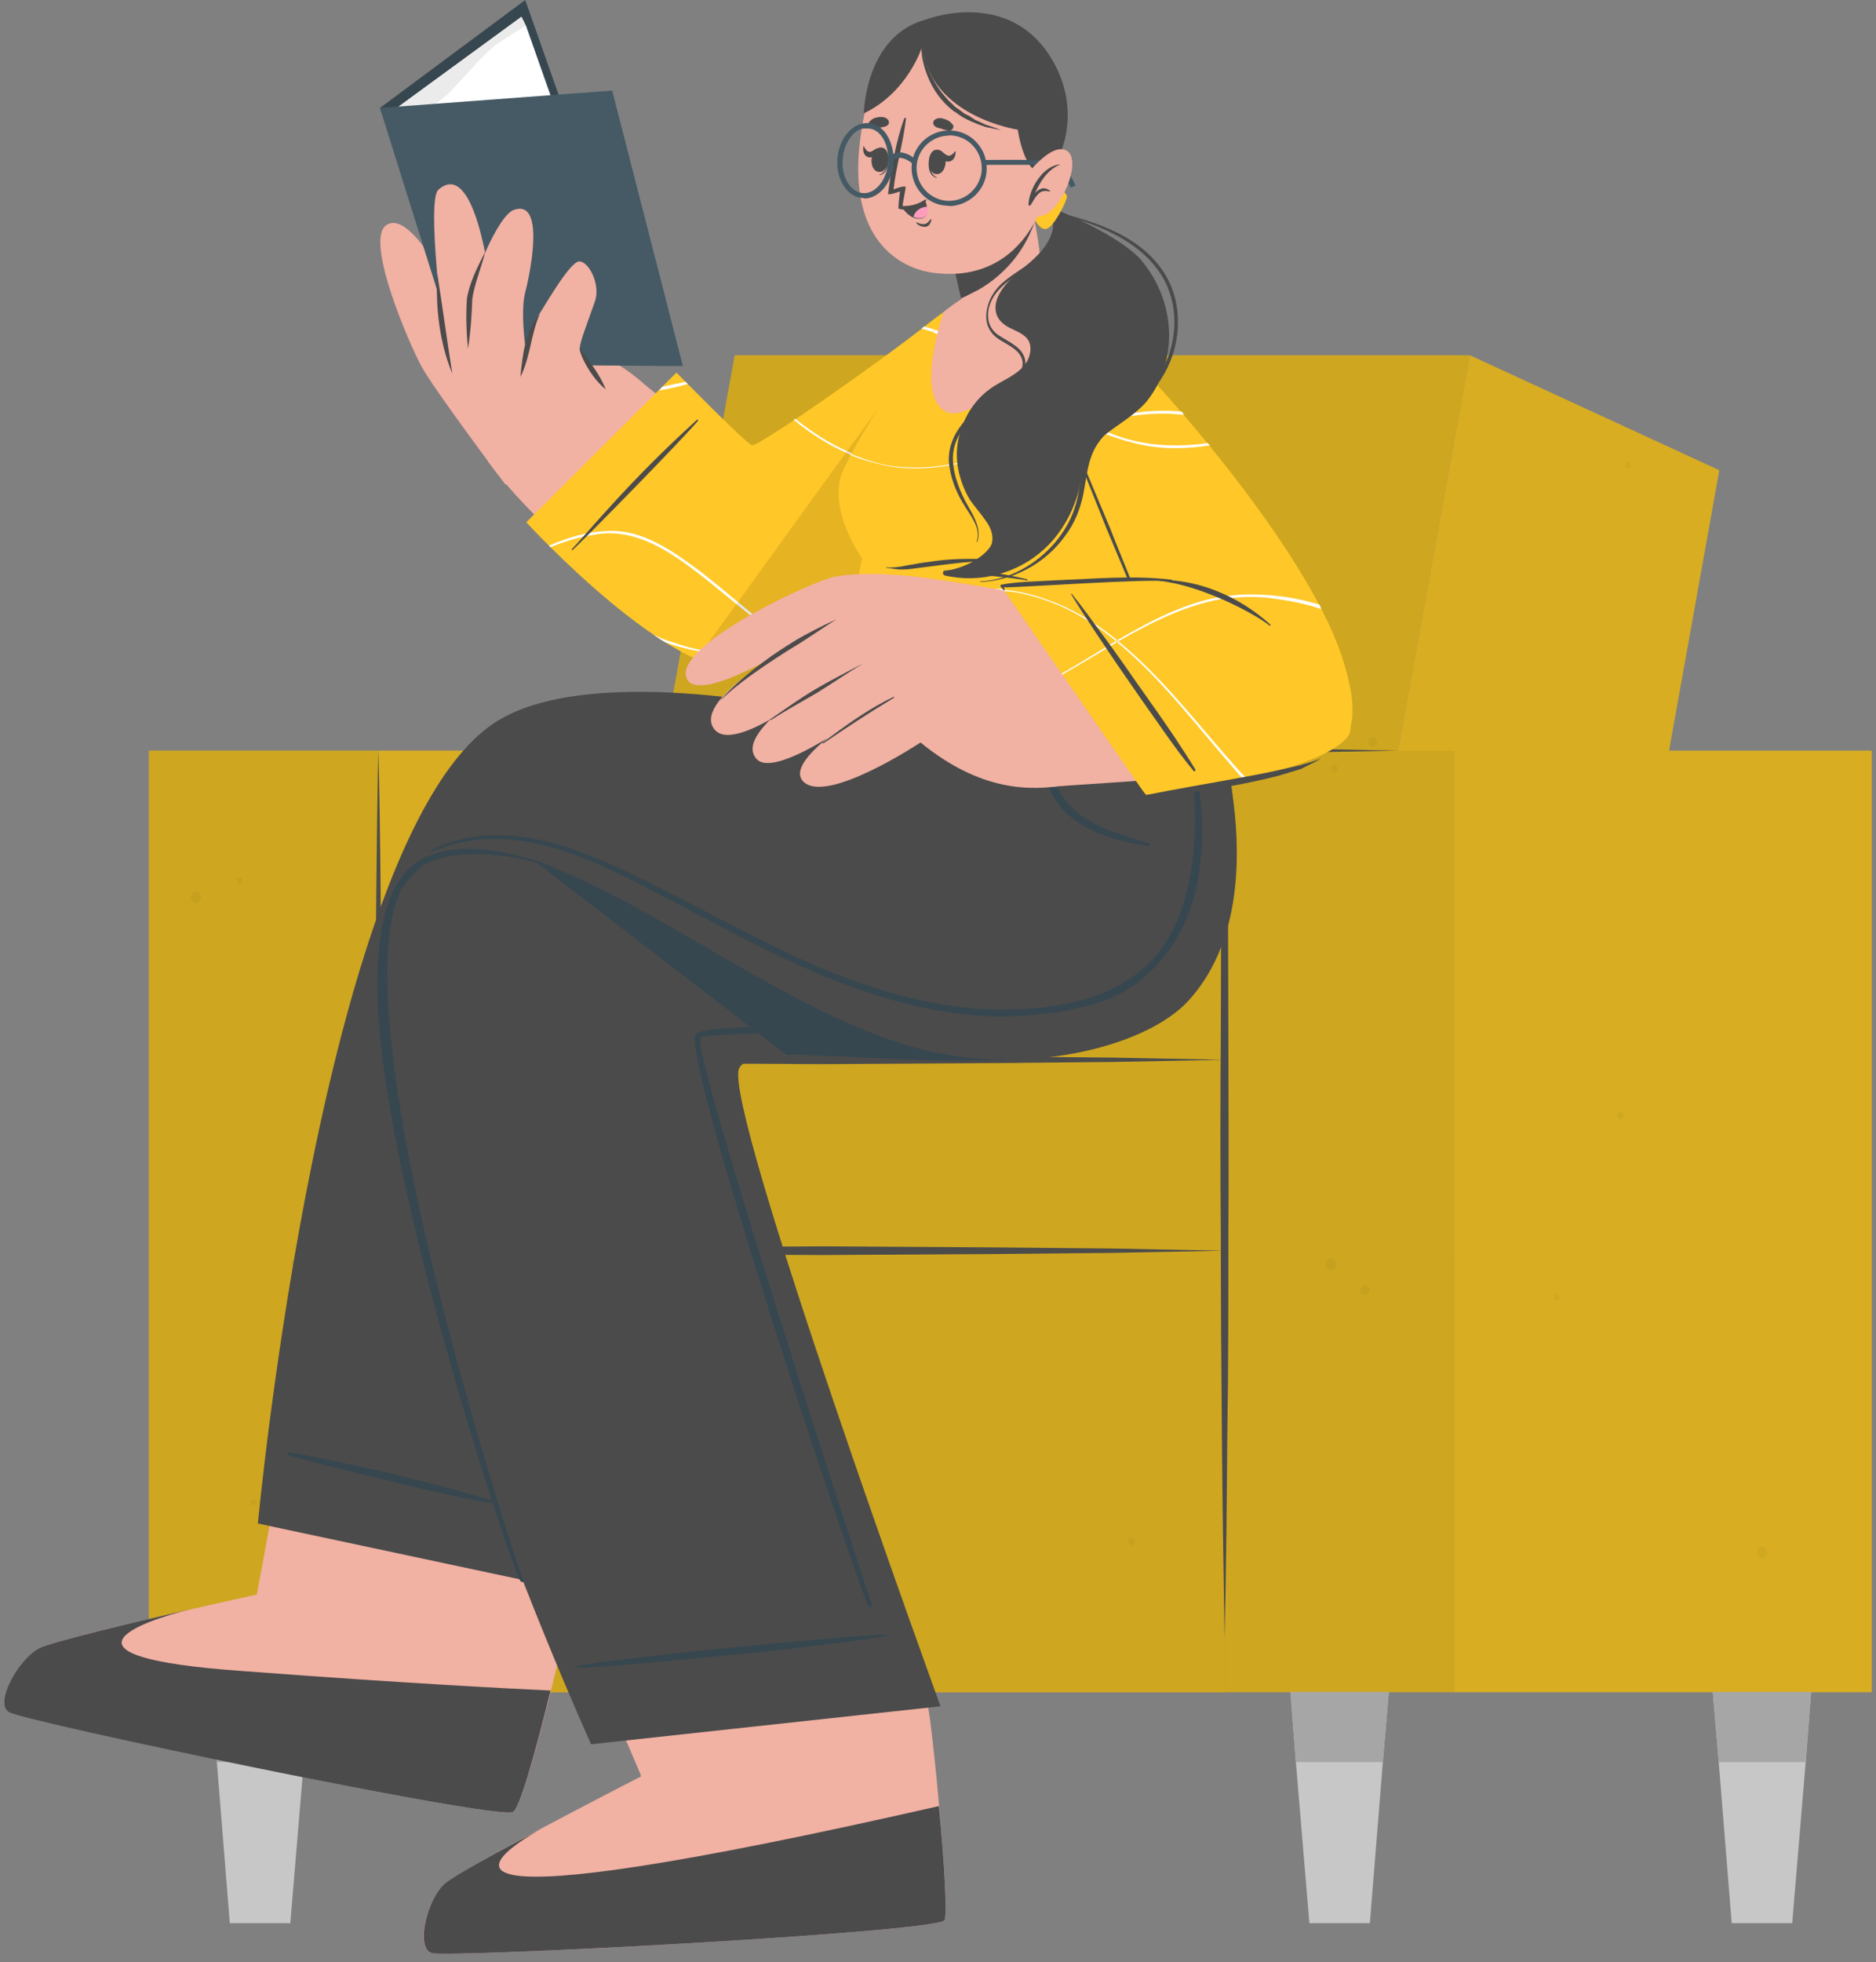 <svg width="221" height="231" viewBox="0 0 221 231" fill="none" xmlns="http://www.w3.org/2000/svg">
<rect x="0" y="0" width="221" height="231" fill="#808080" stroke="none"/>
<path d="M153.996 147.246H186.06L202.538 55.361L173.145 41.824L153.996 147.246Z" fill="#FFC727"/>
<g opacity="0.4">
<path opacity="0.4" d="M153.996 147.246H186.06L202.538 55.361L173.145 41.824L153.996 147.246Z" fill="#0D2509"/>
</g>
<path d="M67.344 147.246H153.995L173.145 41.824H86.558L67.344 147.246Z" fill="#FFC727"/>
<path opacity="0.2" d="M67.344 147.246H153.995L173.145 41.824H86.558L67.344 147.246Z" fill="#0D2509"/>
<path d="M44.621 199.242H144.315V147.266H44.621V199.242Z" fill="#FFC727"/>
<path opacity="0.2" d="M44.621 199.242H144.315V147.266H44.621V199.242Z" fill="#0D2509"/>
<path d="M44.621 147.48H144.315V124.813L44.621 124.813V147.48Z" fill="#FFC727"/>
<path opacity="0.2" d="M44.621 147.48H144.315V124.813L44.621 124.813V147.48Z" fill="#0D2509"/>
<path d="M44.568 199.223H58.056L78.033 88.373H44.568V199.223Z" fill="#FFC727"/>
<g opacity="0.4">
<path opacity="0.4" d="M44.568 199.223H58.056L78.033 88.373H44.568V199.223Z" fill="#0D2509"/>
</g>
<path d="M17.541 199.225H44.58L44.58 88.375H17.541L17.541 199.225Z" fill="#FFC727"/>
<path opacity="0.2" d="M17.541 199.225H44.58L44.58 88.375H17.541L17.541 199.225Z" fill="#0D2509"/>
<path d="M171.325 199.225H220.503V88.375H171.325V199.225Z" fill="#FFC727"/>
<g opacity="0.4">
<path opacity="0.4" d="M171.325 199.225H220.503V88.375H171.325V199.225Z" fill="#0D2509"/>
</g>
<path d="M144.293 199.225H171.332V88.375H144.293V199.225Z" fill="#FFC727"/>
<path opacity="0.2" d="M144.293 199.225H171.332V88.375H144.293V199.225Z" fill="#0D2509"/>
<path d="M164.684 88.374L154.505 88.182L144.326 88.055H144.008V88.374L143.88 100.251L143.817 121.705C143.753 129.623 143.753 137.541 143.817 145.395C143.817 153.313 143.88 161.231 143.944 169.085C144.008 177.002 144.135 184.92 144.262 192.774C144.453 184.856 144.517 176.939 144.58 169.085C144.707 161.167 144.707 153.249 144.707 145.395C144.771 137.477 144.707 129.559 144.707 121.705L144.644 100.251L144.517 88.374L144.198 88.693L154.378 88.566L164.684 88.374Z" fill="#4B4B4B"/>
<path d="M44.569 88.373C44.378 96.291 44.25 113.787 44.187 121.768L44.06 145.586L44.187 169.403L44.314 181.28L44.569 193.157L44.823 181.28L44.95 169.403L45.078 145.586L45.014 121.768C44.887 113.787 44.823 96.291 44.569 88.373Z" fill="#4B4B4B"/>
<path d="M44.568 147.247C53.284 147.439 62.064 147.566 70.78 147.63L96.992 147.758L117.987 147.63L131.092 147.503L144.198 147.247L131.092 146.992L117.987 146.864L96.992 146.736L70.78 146.864C62.064 146.928 53.348 147.056 44.568 147.247Z" fill="#4B4B4B"/>
<path d="M44.568 124.771C53.284 124.962 62.064 125.09 70.78 125.154L96.992 125.281L117.987 125.154L131.092 125.026L144.198 124.771L131.092 124.515L117.987 124.387L96.992 124.26L70.78 124.387C62.064 124.451 53.348 124.579 44.568 124.771Z" fill="#4B4B4B"/>
<path d="M201.774 199.223L202.474 207.46L204.001 226.424H211.127L212.717 207.46L213.353 199.223H201.774Z" fill="#C7C7C7"/>
<path d="M213.353 199.223H201.774L202.474 207.46H212.717L213.353 199.223Z" fill="#A6A6A6"/>
<path d="M152.023 199.223L152.66 207.46L154.25 226.424H161.376L162.903 207.46L163.602 199.223H152.023Z" fill="#C7C7C7"/>
<path d="M163.602 199.223H152.023L152.66 207.46H162.903L163.602 199.223Z" fill="#A6A6A6"/>
<path d="M74.661 199.223L75.361 207.46L76.887 226.424H84.013L85.54 207.46L86.24 199.223H74.661Z" fill="#C7C7C7"/>
<path d="M86.24 199.223H74.661L75.361 207.46H85.54L86.24 199.223Z" fill="#A6A6A6"/>
<path d="M24.846 199.223L25.546 207.46L27.072 226.424H34.198L35.788 207.46L36.425 199.223H24.846Z" fill="#C7C7C7"/>
<path d="M24.846 199.223L25.546 207.46H35.788L36.425 199.223H24.846Z" fill="#A6A6A6"/>
<g opacity="0.2">
<path opacity="0.2" d="M161.694 86.842C162.394 86.842 162.394 87.927 161.694 87.927C160.994 87.863 160.994 86.842 161.694 86.842Z" fill="#0D2509"/>
<path opacity="0.2" d="M160.803 151.334C161.503 151.334 161.503 152.419 160.803 152.419C160.103 152.356 160.103 151.334 160.803 151.334Z" fill="#0D2509"/>
<path opacity="0.2" d="M191.531 54.659C191.531 54.595 191.595 54.531 191.595 54.531C191.659 54.404 191.914 54.404 191.977 54.531C191.977 54.595 192.041 54.659 192.041 54.659C192.423 55.298 191.277 55.298 191.531 54.659Z" fill="#0D2509"/>
<path opacity="0.2" d="M183.134 152.61C183.134 152.546 183.197 152.482 183.197 152.482C183.261 152.355 183.516 152.355 183.58 152.482C183.58 152.546 183.643 152.61 183.643 152.61C183.962 153.249 182.815 153.249 183.134 152.61Z" fill="#0D2509"/>
<path opacity="0.2" d="M157.177 90.033C157.686 90.033 157.686 90.863 157.177 90.863C156.668 90.863 156.668 90.033 157.177 90.033Z" fill="#0D2509"/>
<path opacity="0.2" d="M87.639 167.68C88.339 167.68 88.339 168.765 87.639 168.765C87.003 168.701 87.003 167.68 87.639 167.68Z" fill="#0D2509"/>
<path opacity="0.2" d="M133.319 181.088C133.828 181.088 133.828 181.918 133.319 181.918C132.81 181.918 132.81 181.088 133.319 181.088Z" fill="#0D2509"/>
<path opacity="0.2" d="M190.895 130.9C191.404 130.9 191.404 131.73 190.895 131.73C190.386 131.73 190.386 130.9 190.895 130.9Z" fill="#0D2509"/>
<path opacity="0.2" d="M138.218 67.558C138.409 67.366 138.79 67.366 138.981 67.558C139.172 67.813 139.236 68.005 139.172 68.324C139.045 68.899 138.09 68.899 138.027 68.324C137.963 68.005 138.027 67.813 138.218 67.558Z" fill="#0D2509"/>
<path opacity="0.2" d="M156.413 148.331C156.604 148.14 156.985 148.14 157.176 148.331C157.367 148.587 157.431 148.778 157.367 149.097C157.24 149.672 156.285 149.672 156.222 149.097C156.158 148.778 156.158 148.587 156.413 148.331Z" fill="#0D2509"/>
<path opacity="0.2" d="M207.182 182.237C207.373 182.046 207.755 182.046 207.946 182.237C208.137 182.493 208.2 182.684 208.137 183.004C208.01 183.578 207.055 183.578 206.992 183.004C206.928 182.684 206.992 182.493 207.182 182.237Z" fill="#0D2509"/>
<path opacity="0.2" d="M64.545 58.49C63.845 58.49 63.845 57.404 64.545 57.404C65.181 57.468 65.181 58.49 64.545 58.49Z" fill="#0D2509"/>
<path opacity="0.2" d="M57.61 153.759C56.91 153.759 56.91 152.674 57.61 152.674C58.31 152.738 58.31 153.759 57.61 153.759Z" fill="#0D2509"/>
<path opacity="0.2" d="M83.695 83.392C82.995 83.392 82.995 82.307 83.695 82.307C84.395 82.371 84.395 83.392 83.695 83.392Z" fill="#0D2509"/>
<path opacity="0.2" d="M34.834 148.78C34.834 148.844 34.771 148.907 34.771 148.907C34.707 149.035 34.452 149.035 34.389 148.907C34.389 148.844 34.325 148.78 34.325 148.78C33.943 148.141 35.089 148.141 34.834 148.78Z" fill="#0D2509"/>
<path opacity="0.2" d="M28.472 103.827C28.472 103.89 28.409 103.954 28.409 103.954C28.345 104.082 28.09 104.082 28.026 103.954C28.026 103.89 27.963 103.827 27.963 103.827C27.644 103.188 28.791 103.188 28.472 103.827Z" fill="#0D2509"/>
<path opacity="0.2" d="M30.127 177.002C30.127 177.066 30.063 177.13 30.063 177.13C29.999 177.258 29.744 177.258 29.681 177.13C29.681 177.066 29.617 177.002 29.617 177.002C29.299 176.364 30.445 176.364 30.127 177.002Z" fill="#0D2509"/>
<path opacity="0.2" d="M99.727 117.043C99.536 117.235 99.155 117.235 98.964 117.043C98.773 116.788 98.709 116.596 98.773 116.277C98.9 115.702 99.854 115.702 99.918 116.277C99.982 116.596 99.982 116.788 99.727 117.043Z" fill="#0D2509"/>
<path opacity="0.2" d="M23.446 106.189C23.255 106.381 22.873 106.381 22.683 106.189C22.492 105.934 22.428 105.742 22.492 105.423C22.619 104.849 23.573 104.849 23.637 105.423C23.7 105.742 23.7 105.998 23.446 106.189Z" fill="#0D2509"/>
</g>
<path d="M1.052 201.586C2.833 202.608 58.056 214.229 60.41 213.335C61.3 213.016 63.463 205.034 65.817 195.328C66.326 193.221 66.835 191.05 67.344 188.879C70.589 174.576 73.77 159.315 73.77 159.315L36.87 151.461L31.462 181.217L30.253 187.73C30.253 187.73 7.159 192.774 4.614 194.051C2.133 195.328 -0.73 200.564 1.052 201.586Z" fill="#F1B1A3"/>
<path d="M64.863 199.031C62.891 207.013 61.173 213.015 60.41 213.334C58.056 214.228 2.833 202.671 1.052 201.585C-0.73 200.564 2.133 195.328 4.614 194.051C6.141 193.284 15.557 191.049 22.492 189.453C16.384 190.922 5.06 195.072 28.536 196.732C47.94 198.201 60.791 198.84 64.863 199.031Z" fill="#4B4B4B"/>
<path d="M50.866 229.937C52.839 230.512 109.143 227.575 111.242 226.106C112.006 225.531 109.843 202.863 109.27 200.692C107.298 193.285 97.755 171.064 97.755 171.064L60.091 172.916L75.551 209.121C75.551 209.121 54.493 219.912 52.393 221.764C50.294 223.616 48.83 229.363 50.866 229.937Z" fill="#F1B1A3"/>
<path d="M111.242 226.106C109.143 227.575 52.839 230.512 50.866 229.937C48.894 229.362 50.294 223.616 52.393 221.764C53.411 220.87 58.437 218.124 63.654 215.378C57.165 219.018 46.922 227.128 110.606 212.633C111.242 219.082 111.624 225.787 111.242 226.106Z" fill="#4B4B4B"/>
<path d="M138.217 118.194C127.02 130.709 89.293 120.812 87.067 125.792C85.094 130.198 110.797 200.884 110.797 200.884L69.635 205.353C69.635 205.353 34.071 127.261 46.795 104.721C53.666 92.525 83.885 97.377 102.145 95.142C107.68 94.44 110.224 83.074 110.224 83.074H142.862C142.798 83.074 151.005 103.827 138.217 118.194Z" fill="#4B4B4B"/>
<path d="M58.183 97.697L92.729 124.26C104.18 124.004 129.374 128.027 138.154 118.13C151.005 103.763 142.734 83.074 142.734 83.074H110.097C110.097 83.074 107.489 94.44 102.017 95.142C89.293 96.739 70.589 94.759 58.183 97.697Z" fill="#37474F"/>
<path d="M67.98 196.159C69.126 195.775 79.814 194.626 82.168 194.371C86.876 193.86 101.699 192.455 104.435 192.455C104.499 192.455 104.499 192.583 104.435 192.583C102.081 193.094 92.602 194.179 90.248 194.435C85.54 194.945 69.316 196.478 67.98 196.35C67.917 196.35 67.917 196.159 67.98 196.159Z" fill="#37474F"/>
<path d="M82.041 121.641C84.713 120.3 104.753 121.003 119.131 119.598C123.839 119.151 128.547 118.129 132.11 115.064C135.355 112.255 137.39 108.424 138.536 104.465C139.935 99.548 139.744 94.376 139.554 89.332C139.49 88.118 139.426 86.841 139.363 85.628C139.363 85.564 139.49 85.564 139.49 85.628C140.572 94.695 141.399 104.784 135.545 112.638C132.937 116.086 129.311 118.449 125.048 119.534C116.332 121.833 83.695 121.258 82.549 122.152C81.15 123.174 102.272 187.73 102.717 188.943C102.781 189.198 102.399 189.326 102.272 189.071C100.172 184.154 79.687 122.791 82.041 121.641Z" fill="#37474F"/>
<path d="M45.268 106.892C47.24 101.975 51.63 98.847 58.183 97.697C58.31 97.697 58.31 97.825 58.183 97.889C52.52 99.549 48.449 101.848 46.222 106.637C45.204 108.872 44.632 112.064 44.377 116.279C43.041 137.414 61.364 185.304 61.745 186.198C61.809 186.262 61.682 186.326 61.618 186.262C59.01 181.856 37.252 127.325 45.268 106.892Z" fill="#37474F"/>
<path d="M30.38 179.365L61.554 186.006C61.554 186.006 36.933 112.319 48.512 102.805C51.693 100.187 58.691 99.229 66.962 102.869C79.368 108.232 93.683 119.215 107.234 123.174C119.895 126.942 134.909 123.493 140.062 117.747C150.941 105.742 142.734 83.074 142.734 83.074L97.882 81.414C97.882 81.414 98.582 81.989 96.418 83.841C96.418 83.841 70.08 77.838 58.628 84.862C38.015 97.505 30.38 179.365 30.38 179.365Z" fill="#4B4B4B"/>
<path d="M123.394 85.692C123.394 85.629 123.521 85.629 123.521 85.692C123.585 87.416 123.521 89.077 123.903 90.737C124.285 92.333 124.985 93.738 126.13 94.951C128.611 97.442 132.11 98.272 135.355 99.293C135.546 99.357 135.482 99.676 135.291 99.612C131.728 99.038 127.975 98.144 125.366 95.462C124.158 94.249 123.331 92.652 123.076 90.928C122.822 89.268 122.885 87.353 123.394 85.692Z" fill="#37474F"/>
<path d="M49.276 101.4C54.047 98.399 61.555 100.698 65.181 102.039C65.245 102.039 65.245 102.167 65.118 102.167C61.809 100.953 53.602 99.165 49.212 102.294C39.097 109.51 52.648 158.868 61.555 186.006C61.682 186.453 61.364 186.325 61.173 185.878C59.71 182.686 48.258 148.333 45.204 125.665C44.759 122.217 42.405 105.742 49.276 101.4Z" fill="#37474F"/>
<path d="M33.943 171C34.898 171 42.977 172.788 44.759 173.171C48.322 174.001 56.592 176.108 58.501 176.875C58.565 176.875 58.501 177.002 58.437 177.002C56.592 176.811 52.266 175.853 50.485 175.47C46.922 174.64 34.77 171.702 33.88 171.255C33.816 171.192 33.816 171 33.943 171Z" fill="#37474F"/>
<path d="M50.803 100.123C54.047 98.336 57.865 98.08 61.427 98.527C65.245 98.974 68.807 100.379 72.306 101.911C79.623 105.232 86.558 109.318 93.874 112.703C101.127 116.023 108.888 118.577 116.905 118.833C123.776 119.024 132.428 117.811 136.818 111.681C143.625 102.167 139.617 85.756 139.553 84.671C139.553 84.607 139.681 84.607 139.681 84.671C144.961 104.849 138.154 112.639 133.637 115.959C130.01 118.577 124.793 119.216 121.358 119.535C113.405 120.237 105.389 118.258 98.073 115.321C90.502 112.319 83.44 108.233 76.187 104.529C69.253 100.954 61.491 97.314 53.538 99.357C52.648 99.613 51.757 99.932 50.93 100.251C50.803 100.187 50.803 100.123 50.803 100.123Z" fill="#37474F"/>
<path d="M115.314 45.91C106.661 61.235 97.182 74.644 88.911 76.368C80.068 78.156 61.873 60.532 57.546 54.403C55.956 52.104 72.942 42.781 75.233 44.697C79.495 48.273 87.639 53.828 89.038 53.572C90.502 53.317 100.617 45.335 111.433 36.907C117.986 31.862 121.294 35.31 115.314 45.91Z" fill="#F1B1A3"/>
<path d="M59.519 57.02C59.519 57.02 51.057 45.782 49.594 43.037C48.131 40.291 42.914 28.223 45.522 26.499C48.958 24.264 54.875 38.056 55.574 38.695C56.274 39.397 69.444 40.929 72.561 42.781C75.742 44.633 77.778 47.187 77.778 47.187C77.778 47.187 68.68 56.063 59.519 57.02Z" fill="#F1B1A3"/>
<path d="M44.759 12.707L61.873 0L72.943 31.416L55.956 42.016L44.759 12.707Z" fill="#37474F"/>
<path d="M46.922 12.578L61.427 1.979L62 3.128L70.525 27.328C70.525 27.328 68.362 29.563 67.026 31.607C65.69 33.65 61.745 40.227 57.292 40.61L46.922 12.578Z" fill="white"/>
<path d="M47.558 14.494C47.558 14.494 51.439 12.578 53.348 10.471C55.32 8.364 57.228 6.065 58.755 5.043C60.346 4.022 61.936 3 61.936 3L61.427 1.979L46.922 12.578L47.558 14.494Z" fill="#EBEBEB"/>
<path d="M80.45 43.102L54.238 42.91L44.759 12.707L72.116 10.664L80.45 43.102Z" fill="#455A64"/>
<path d="M51.63 22.348C50.23 23.625 52.266 39.525 52.393 40.227C52.457 40.93 54.302 44.123 54.302 44.123L61.046 42.015C61.046 42.015 57.992 36.269 57.865 34.544C57.737 32.82 55.956 18.517 51.63 22.348Z" fill="#F1B1A3"/>
<path d="M51.502 32.182C52.139 36.141 52.648 40.036 53.284 43.995C51.757 40.291 51.312 36.204 51.502 32.182Z" fill="#4B4B4B"/>
<path d="M60.537 24.71C64.1 23.433 62.636 31.479 61.873 34.416C61.046 37.673 62.509 44.76 62.509 44.76L55.065 45.08C55.065 45.08 55.065 37.417 55.32 34.991C55.574 33.203 58.565 25.413 60.537 24.71Z" fill="#F1B1A3"/>
<path d="M57.165 29.627C56.719 31.479 55.892 33.394 55.638 35.182C55.574 37.098 55.447 39.077 55.129 41.057C54.938 39.077 54.874 37.162 55.002 35.182C55.32 33.203 56.274 31.415 57.165 29.627Z" fill="#4B4B4B"/>
<path d="M61.3 44.378C61.3 44.378 62.572 38.376 63.208 37.482C63.845 36.588 67.089 30.777 68.234 30.777C69.38 30.777 70.779 33.523 70.079 35.502C69.061 38.44 68.362 40.1 68.298 40.994C68.234 41.888 71.352 45.464 71.352 45.464L61.3 44.378Z" fill="#F1B1A3"/>
<path d="M63.59 36.971C62.509 39.397 62.509 42.015 61.3 44.378C61.554 41.824 61.872 38.886 63.59 36.971Z" fill="#4B4B4B"/>
<path d="M68.298 40.994C69.379 42.527 70.652 43.995 71.352 45.847C70.207 44.889 69.379 43.676 68.743 42.399C68.552 41.952 68.298 41.505 68.298 40.994Z" fill="#4B4B4B"/>
<path d="M79.686 43.868L62 61.491C62 61.491 79.432 80.52 88.021 78.668C96.61 76.816 111.624 56.319 117.223 41.824C121.104 31.799 115.441 33.268 109.397 38.057C103.353 42.846 89.293 52.616 88.593 52.424C87.894 52.233 79.686 43.868 79.686 43.868Z" fill="#FFC727"/>
<path d="M110.67 54.85C110.606 54.914 110.606 54.977 110.606 54.977C108.506 55.233 106.407 55.233 104.244 54.786C100.109 53.892 96.609 51.976 93.492 49.422C93.556 49.358 93.619 49.358 93.683 49.294C96.737 51.785 100.236 53.7 104.308 54.658C106.407 55.105 108.506 55.105 110.67 54.85ZM78.032 45.527L77.65 45.974C78.796 45.783 79.877 45.527 81.022 45.208L80.768 44.953C79.814 45.144 78.923 45.336 78.032 45.527ZM108.888 38.44C108.761 38.503 108.634 38.631 108.57 38.695C110.033 39.078 111.56 39.653 113.214 40.419C114.55 40.994 115.759 41.76 116.968 42.526C117.032 42.398 117.032 42.334 117.095 42.207C114.805 40.738 112.26 39.397 108.888 38.44ZM93.237 75.921C93.11 75.921 92.983 75.985 92.856 75.985C88.466 77.071 84.013 77.326 79.432 75.666C78.541 75.411 77.714 75.091 76.951 74.708C77.396 75.028 77.905 75.347 78.35 75.602C79.75 76.113 81.213 76.496 82.74 76.751C86.112 77.39 89.484 77.071 92.792 76.241C92.919 76.177 93.047 76.177 93.174 76.113C93.301 76.113 93.365 76.049 93.492 76.049C93.428 76.049 93.301 75.985 93.237 75.921ZM93.237 75.921C89.547 73.176 86.048 70.047 82.613 67.365C79.432 65.002 75.805 62.321 71.67 62.512C69.189 62.576 66.899 63.278 64.672 64.236C64.736 64.3 64.799 64.364 64.863 64.428C66.517 63.725 68.235 63.215 70.016 62.959C74.724 62.065 78.859 64.875 82.422 67.621C85.858 70.302 89.293 73.303 92.919 75.985C92.983 75.985 92.983 76.049 93.047 76.113C93.11 76.113 93.11 76.177 93.174 76.177C93.301 76.177 93.365 76.113 93.492 76.113C93.428 76.049 93.301 75.985 93.237 75.921Z" fill="white"/>
<path opacity="0.1" d="M117.223 41.824C117.159 42.015 117.032 42.27 116.968 42.526C111.179 56.957 96.482 76.879 88.021 78.667C86.303 79.05 84.267 78.603 82.04 77.582C90.566 66.024 103.353 47.762 112.96 35.566C113.278 35.374 113.596 35.247 113.851 35.119C113.978 35.055 114.105 34.991 114.233 34.927C114.233 34.927 114.296 34.927 114.296 34.864C114.423 34.8 114.551 34.736 114.678 34.672C114.805 34.608 114.932 34.608 115.06 34.544C115.251 34.48 115.441 34.417 115.569 34.417C115.696 34.417 115.759 34.353 115.887 34.353C116.014 34.353 116.141 34.289 116.268 34.289C117.032 34.225 117.604 34.353 117.986 34.8C118.05 34.864 118.05 34.864 118.113 34.927C118.75 36.077 118.622 38.184 117.223 41.824Z" fill="black"/>
<path d="M67.472 64.746C70.017 62.32 80.132 51.976 82.168 49.613C82.295 49.422 82.232 49.294 82.041 49.485C74.216 56.573 69.698 62.192 67.344 64.683C67.281 64.683 67.408 64.81 67.472 64.746Z" fill="#4B4B4B"/>
<path d="M97.564 84.03L145.852 88.181C145.852 88.181 140.89 65.449 133.828 47.506C126.257 28.286 116.014 33.395 112.388 36.459C108.061 40.099 99.6 53.7 98.964 56.382C97.946 60.788 101.572 65.768 101.572 65.768L97.564 84.03Z" fill="#FFC727"/>
<path d="M116.332 65.832C114.36 65.769 112.324 65.769 110.352 66.024C109.397 66.152 108.379 66.279 107.425 66.471C106.916 66.535 106.471 66.662 105.962 66.726C105.453 66.79 104.944 66.854 104.435 66.79C104.371 66.79 104.371 66.854 104.435 66.854C104.944 66.918 105.389 66.982 105.898 67.046C106.344 67.046 106.853 67.046 107.298 66.982C108.316 66.854 109.27 66.726 110.288 66.599C112.324 66.343 114.296 66.088 116.332 66.024C116.459 65.96 116.459 65.832 116.332 65.832Z" fill="#4B4B4B"/>
<path d="M120.976 68.195C119.386 67.812 117.731 67.493 116.141 67.301C115.314 67.173 114.487 67.173 113.66 67.109C113.278 67.109 112.896 67.109 112.451 67.109C112.006 67.109 111.56 67.173 111.179 67.173C111.115 67.173 111.115 67.237 111.179 67.237C111.56 67.237 112.006 67.365 112.387 67.365C112.769 67.429 113.214 67.429 113.596 67.493C114.423 67.556 115.25 67.684 116.077 67.748C117.731 67.876 119.322 68.067 120.976 68.323C121.103 68.386 121.103 68.259 120.976 68.195Z" fill="#4B4B4B"/>
<path d="M134.337 48.847C132.364 49.039 130.328 49.486 128.356 49.997C128.165 50.06 128.038 50.06 127.847 50.124C124.475 51.018 121.104 52.295 117.795 53.317C113.405 54.658 108.761 55.743 104.18 54.786C102.781 54.466 101.445 54.083 100.172 53.572C100.172 53.509 100.236 53.445 100.236 53.445C101.508 53.956 102.781 54.403 104.18 54.722C111.942 56.19 119.704 52.359 127.529 50.06C127.72 49.997 127.847 49.933 128.038 49.933C130.074 49.358 132.11 48.911 134.209 48.656C134.273 48.719 134.337 48.783 134.337 48.847ZM135.609 52.295C134.018 52.104 132.428 51.721 130.774 51.018C129.883 50.699 129.12 50.38 128.356 49.997C128.229 49.933 128.165 49.869 128.102 49.869C121.294 46.485 118.304 41.44 110.161 38.822C110.097 38.95 109.97 39.014 109.906 39.142C110.924 39.525 112.069 39.908 113.151 40.419C117.414 42.27 120.722 45.591 124.539 48.209C125.557 48.911 126.575 49.486 127.656 49.997C127.72 50.06 127.847 50.124 127.911 50.124C129.883 51.082 131.919 51.785 134.082 52.295C134.655 52.423 135.227 52.551 135.736 52.615C135.736 52.487 135.673 52.423 135.609 52.295ZM131.792 75.474C131.728 75.41 131.665 75.41 131.665 75.346C128.165 72.537 124.285 70.366 119.64 69.536C114.996 68.769 110.415 70.047 106.089 71.515C103.99 72.218 101.89 73.048 99.791 73.814L99.727 74.069C106.344 71.579 112.896 68.706 119.577 69.727C124.157 70.557 127.975 72.728 131.41 75.474C131.474 75.538 131.537 75.538 131.537 75.602C135.863 79.114 139.49 83.647 143.053 87.925L143.498 87.989C139.935 83.647 136.182 79.05 131.792 75.474ZM141.462 70.813C138.027 71.771 134.846 73.495 131.665 75.41C131.601 75.474 131.537 75.474 131.474 75.538C125.239 79.242 119.195 83.456 112.197 83.647C107.171 83.647 102.717 81.987 98.518 79.561L98.455 79.816C102.654 82.243 107.107 83.839 112.197 83.839C116.841 83.711 121.167 81.668 125.175 79.433C127.275 78.22 129.438 76.943 131.537 75.666C131.601 75.602 131.665 75.602 131.728 75.538C134.846 73.75 138.09 72.09 141.462 71.132C141.526 71.004 141.462 70.941 141.462 70.813Z" fill="white"/>
<path d="M128.611 38.121C143.307 52.296 161.884 79.817 158.703 86.075C155.141 93.099 134.909 73.943 134.973 72.729C135.037 71.835 127.529 55.361 121.803 41.952C116.141 28.607 124.984 34.609 128.611 38.121Z" fill="#F1B1A3"/>
<path d="M134.846 72.793C134.21 70.814 124.03 48.465 121.04 40.802C118.114 33.14 120.595 30.65 128.547 37.546C136.5 44.442 153.805 64.62 158.004 77.071C162.075 89.076 156.286 90.416 147.952 85.053C141.144 80.711 134.846 72.793 134.846 72.793Z" fill="#FFC727"/>
<path d="M139.49 48.848C135.737 48.401 132.047 49.039 128.357 49.997C128.166 50.061 128.038 50.061 127.848 50.125C126.957 50.38 126.13 50.636 125.239 50.891C125.239 50.827 125.176 50.763 125.176 50.699C126.003 50.444 126.766 50.189 127.593 49.933C127.784 49.869 127.911 49.806 128.102 49.806C131.792 48.784 135.482 48.081 139.236 48.465C139.363 48.656 139.427 48.784 139.49 48.848ZM142.289 52.168C138.472 52.679 134.655 52.551 130.838 51.019C129.947 50.699 129.184 50.38 128.42 49.997C128.293 49.933 128.229 49.869 128.166 49.869C126.512 49.039 125.112 48.145 123.776 47.188C123.839 47.379 123.967 47.571 124.03 47.826C124.221 47.954 124.412 48.081 124.603 48.209C125.621 48.911 126.639 49.486 127.72 49.997C127.784 50.061 127.911 50.125 127.975 50.125C129.947 51.083 131.983 51.785 134.146 52.296C136.945 52.934 139.808 52.87 142.608 52.423C142.417 52.36 142.353 52.296 142.289 52.168ZM155.459 71.196C152.787 70.366 150.051 69.983 147.252 69.983C142.989 69.983 139.045 71.388 135.291 73.367C135.355 73.431 135.355 73.495 135.418 73.559C140.126 71.196 145.089 69.6 150.624 70.558C152.469 70.813 154.123 71.196 155.65 71.707C155.586 71.516 155.523 71.388 155.459 71.196Z" fill="white"/>
<path d="M136.182 75.921C135.291 73.622 134.401 71.324 133.51 69.025C132.619 66.726 131.665 64.491 130.774 62.193L127.911 55.36L126.448 51.976C125.939 50.827 125.494 49.741 124.985 48.592C125.43 49.741 125.876 50.891 126.321 52.04L127.657 55.488L130.393 62.32C131.347 64.619 132.301 66.854 133.256 69.153C134.21 71.388 135.164 73.686 136.182 75.921Z" fill="#4B4B4B"/>
<path d="M127.021 53.956C126.703 53.382 126.384 52.807 126.003 52.296C125.812 52.041 125.621 51.785 125.43 51.53C125.239 51.275 125.048 51.019 124.794 50.764C125.048 51.402 125.367 51.913 125.748 52.488C126.194 52.935 126.575 53.446 127.021 53.956Z" fill="#4B4B4B"/>
<path d="M158.576 86.648C154.695 90.99 146.488 91.054 123.394 92.651C120.213 92.842 111.942 70.238 115.314 69.791C119.576 69.28 136.309 68.195 137.517 68.259C147.951 68.961 161.248 83.711 158.576 86.648Z" fill="#F1B1A3"/>
<path d="M123.076 70.367C123.076 70.367 114.487 68.77 108.825 68.004C105.644 67.557 100.172 67.302 97.691 68.068C94.001 69.217 79.305 76.241 80.895 79.881C82.359 83.137 94.256 75.475 94.256 75.475C94.256 75.475 81.595 82.179 84.076 85.755C86.558 89.395 98.836 78.923 98.836 78.923C98.836 78.923 85.985 86.075 89.166 89.395C91.584 91.885 103.226 83.01 103.226 83.01C103.226 83.01 92.22 89.267 94.574 91.949C97.182 94.886 108.443 87.415 108.443 87.415C115.568 93.226 121.358 93.098 125.43 92.46C126.384 92.396 123.076 70.367 123.076 70.367Z" fill="#F1B1A3"/>
<path d="M98.518 72.92C96.991 73.622 95.464 74.389 94.001 75.219C92.537 76.113 91.138 77.007 89.802 78.028C86.494 80.455 84.776 82.498 84.903 82.434C87.702 79.688 92.856 76.56 94.319 75.666C95.719 74.772 97.118 73.814 98.518 72.92C98.582 72.92 98.582 72.92 98.518 72.92Z" fill="#4B4B4B"/>
<path d="M101.699 78.092C99.79 79.113 97.882 80.071 96.037 81.157C94.192 82.242 92.537 83.456 90.756 84.669C90.629 84.733 90.692 84.796 90.883 84.733C92.665 83.583 94.446 82.625 96.291 81.54C98.136 80.391 99.918 79.177 101.699 78.092C101.763 78.092 101.763 78.092 101.699 78.092Z" fill="#4B4B4B"/>
<path d="M105.262 82.051C102.272 83.455 99.6 85.435 96.928 87.414C96.8 87.542 96.928 87.542 97.055 87.478C99.791 85.626 101.89 84.222 105.262 82.178C105.389 82.115 105.326 81.987 105.262 82.051Z" fill="#4B4B4B"/>
<path d="M117.986 69.089L134.973 93.609C134.973 93.609 155.268 91.438 158.831 86.649C161.185 83.52 148.142 68.004 136.564 68.195L117.986 69.089Z" fill="#FFC727"/>
<path d="M146.87 91.693C146.742 91.693 146.615 91.757 146.488 91.757C146.297 91.565 146.043 91.31 145.852 91.055C141.335 85.946 136.945 80.008 131.601 75.602C131.537 75.538 131.537 75.538 131.473 75.474C128.038 72.665 124.221 70.558 119.64 69.728C119.195 69.664 118.749 69.6 118.304 69.6L118.177 69.408C118.686 69.472 119.131 69.536 119.64 69.6C124.284 70.43 128.165 72.601 131.664 75.41C131.728 75.474 131.792 75.474 131.792 75.538C137.136 79.88 141.526 85.819 146.106 90.863C146.361 91.118 146.615 91.374 146.87 91.693ZM144.388 70.174C139.871 70.813 135.736 72.984 131.664 75.347C131.601 75.41 131.537 75.41 131.473 75.474C129.31 76.751 127.211 78.092 125.048 79.305L125.111 79.433C125.175 79.433 125.175 79.369 125.239 79.369C127.338 78.156 129.501 76.879 131.601 75.602C131.664 75.538 131.728 75.538 131.792 75.474C135.927 73.112 140.189 71.004 144.834 70.366C144.707 70.302 144.579 70.238 144.388 70.174Z" fill="white"/>
<path d="M149.669 73.558C148.015 72.025 143.244 68.258 136.563 68.258C136.5 68.258 136.5 68.322 136.563 68.385C141.526 68.896 147.888 72.281 149.606 73.685C149.669 73.621 149.669 73.558 149.669 73.558Z" fill="#4B4B4B"/>
<path d="M140.826 90.608C139.109 87.798 137.264 85.116 135.355 82.434C133.446 79.752 131.601 77.007 129.629 74.389C128.548 72.92 127.466 71.388 126.257 69.919C126.257 69.855 126.13 69.919 126.194 69.983C127.911 72.792 129.756 75.474 131.601 78.22C133.446 80.902 135.355 83.647 137.264 86.329C138.345 87.862 139.427 89.331 140.635 90.799C140.763 90.799 140.89 90.735 140.826 90.608Z" fill="#4B4B4B"/>
<path d="M117.986 68.833C119.259 68.578 120.531 68.514 121.803 68.45C123.076 68.386 124.348 68.322 125.621 68.258C128.165 68.195 133.51 67.684 138.09 68.258C138.154 68.258 137.836 68.45 137.772 68.45C135.609 68.067 119.513 69.216 118.241 69.152C118.304 69.216 118.304 69.344 118.368 69.408C118.368 69.472 118.304 69.536 118.241 69.472C118.113 69.344 117.986 69.216 117.859 69.025C117.795 69.025 117.859 68.833 117.986 68.833Z" fill="#4B4B4B"/>
<path d="M155.649 89.266C154.822 89.649 153.995 89.84 153.168 90.096C152.341 90.287 151.451 90.479 150.623 90.67C148.906 91.053 147.188 91.373 145.407 91.692C141.907 92.331 138.472 92.905 134.973 93.608H135.036L133.637 92.011L134.909 93.735V93.799H134.973C136.754 93.671 138.472 93.48 140.253 93.288C142.035 93.033 143.752 92.778 145.47 92.458C147.188 92.139 148.969 91.756 150.687 91.309C151.514 91.053 152.405 90.798 153.232 90.543C154.059 90.096 154.886 89.776 155.649 89.266Z" fill="#4B4B4B"/>
<path d="M122.757 36.397C122.566 37.227 118.558 42.846 114.677 42.655C113.405 42.591 113.405 35.631 113.405 35.631L113.278 35.12L111.624 27.905L120.021 22.413L121.23 21.711C121.23 21.711 121.548 23.69 121.93 26.181C121.93 26.308 121.994 26.436 121.994 26.564C121.994 26.692 122.057 26.819 122.057 26.947C122.121 27.33 122.185 27.713 122.248 28.096C122.312 28.416 122.312 28.671 122.375 28.99C122.439 29.309 122.439 29.565 122.503 29.884C122.757 32.885 122.821 36.014 122.757 36.397Z" fill="#F1B1A3"/>
<path d="M121.867 26.181C119.831 31.927 115.314 34.29 113.214 35.12L111.56 27.905L119.958 22.413L121.167 21.711C121.167 21.711 121.485 23.69 121.867 26.181Z" fill="#4B4B4B"/>
<path d="M111.178 36.716C111.178 36.716 107.616 46.805 111.56 48.529C115.441 50.253 127.083 36.269 127.083 36.269C127.083 36.269 120.594 28.99 111.178 36.716Z" fill="#F1B1A3"/>
<path d="M123.712 24.457C123.903 24.84 124.03 25.223 124.093 25.67C124.284 27.585 123.139 29.246 121.803 30.459C120.403 31.8 118.622 32.885 117.731 34.609C117.35 35.312 117.159 36.078 117.35 36.844C117.541 37.674 118.24 38.249 119.004 38.632C119.767 39.015 120.785 39.335 121.231 40.228C121.549 40.931 121.358 41.825 121.04 42.463C120.085 44.187 117.922 44.762 116.459 45.911C114.868 47.125 113.723 48.849 113.151 50.764C112.578 52.552 112.578 54.468 113.151 56.32C113.405 57.214 113.787 58.044 114.232 58.81C114.805 59.64 115.505 60.406 116.077 61.236C116.65 62.002 117.095 62.96 116.841 63.982C116.65 64.748 114.678 66.728 111.242 67.239C110.988 67.302 111.051 67.686 111.306 67.749C111.815 67.877 112.324 67.941 112.833 68.005C117.032 68.452 121.294 66.791 124.093 63.535C125.557 61.811 126.575 59.768 127.147 57.533C127.402 56.32 127.593 55.042 128.102 53.893C128.547 52.871 129.247 51.977 130.074 51.275C131.728 49.934 133.637 48.913 135.036 47.316C136.245 45.848 137.072 44.06 137.454 42.144C138.281 38.185 137.199 34.099 134.718 30.97C132.364 27.777 123.584 24.265 123.712 24.457Z" fill="#4B4B4B"/>
<path d="M123.775 24.584C124.093 25.35 124.284 26.18 124.221 27.01C124.157 27.777 123.903 28.479 123.457 29.118C122.566 30.522 121.167 31.416 119.767 32.374C118.495 33.268 117.222 34.226 116.65 35.758C116.395 36.397 116.332 37.099 116.459 37.802C116.65 38.568 117.095 39.143 117.731 39.526C118.876 40.292 120.594 40.931 120.785 42.527C120.976 44.059 119.449 45.209 118.431 46.039C115.823 48.082 112.133 50.381 112.26 54.148C112.324 56.064 113.151 58.043 114.105 59.703C114.805 60.917 115.632 62.385 115.123 63.79C115.123 63.854 115.059 63.79 115.059 63.726C115.568 62.258 114.487 60.917 113.723 59.703C112.833 58.299 112.133 56.766 111.878 55.106C111.56 53.446 112.005 51.849 112.96 50.445C113.914 49.04 115.25 47.954 116.586 46.933C117.286 46.422 117.986 45.911 118.686 45.336C119.322 44.826 119.894 44.315 120.276 43.612C120.658 42.846 120.467 42.08 119.894 41.441C119.322 40.867 118.558 40.483 117.922 40.1C117.286 39.717 116.777 39.27 116.459 38.568C116.204 38.057 116.141 37.419 116.204 36.844C116.332 35.503 117.031 34.29 117.986 33.396C119.385 32.119 121.103 31.352 122.439 30.012C123.139 29.373 123.712 28.543 123.966 27.585C124.221 26.564 123.966 25.669 123.712 24.712C123.521 24.52 123.712 24.456 123.775 24.584Z" fill="#4B4B4B"/>
<path d="M136.5 31.226C139.044 34.355 139.362 38.76 137.899 42.464C137.072 44.507 135.736 46.295 134.082 47.764C132.555 49.105 130.774 50.254 129.501 51.978C128.102 53.83 128.038 56.129 127.593 58.3C127.211 60.087 126.511 61.748 125.43 63.152C123.394 65.962 120.213 67.877 116.841 68.388C116.395 68.452 115.95 68.516 115.505 68.516C115.441 68.516 115.441 68.452 115.505 68.452C118.94 68.261 122.185 66.409 124.412 63.727C125.493 62.386 126.32 60.917 126.766 59.257C127.338 57.214 127.338 55.043 128.165 53.127C128.929 51.276 130.519 49.998 132.046 48.785C133.7 47.444 135.354 46.167 136.5 44.316C138.599 40.931 139.044 36.526 137.136 32.95C134.973 28.991 130.71 27.011 126.638 25.734C126.066 25.543 125.557 25.415 124.984 25.223C124.921 25.223 124.921 25.096 124.984 25.096C129.183 26.181 133.7 27.65 136.5 31.226Z" fill="#4B4B4B"/>
<path d="M124.093 22.094C124.793 22.094 125.62 22.668 125.684 23.115C125.747 23.562 124.157 26.755 123.266 26.947C122.439 27.138 121.803 25.669 121.803 25.669L124.093 22.094Z" fill="#FFC727"/>
<path d="M101.318 16.54C99.727 29.374 107.234 31.8 109.97 32.12C112.451 32.439 121.04 33.141 123.966 20.562C126.893 7.919 121.422 3.13 115.696 2.109C109.97 1.087 102.844 3.641 101.318 16.54Z" fill="#F1B1A3"/>
<path d="M102.844 15.135C103.162 15.135 103.417 15.071 103.735 15.007C104.053 14.943 104.371 14.943 104.626 14.688C104.753 14.56 104.753 14.241 104.626 14.113C104.371 13.794 103.926 13.73 103.48 13.794C103.035 13.858 102.717 13.985 102.399 14.368C102.144 14.624 102.399 15.135 102.844 15.135Z" fill="#4B4B4B"/>
<path d="M111.751 15.391C111.433 15.327 111.178 15.263 110.86 15.135C110.542 15.072 110.224 15.008 110.033 14.752C109.906 14.625 109.906 14.305 110.033 14.178C110.351 13.858 110.796 13.858 111.178 13.986C111.623 14.114 111.942 14.305 112.196 14.625C112.514 14.944 112.132 15.455 111.751 15.391Z" fill="#4B4B4B"/>
<path d="M109.524 18.52C109.524 18.456 109.588 18.584 109.588 18.584C109.524 19.478 109.524 20.499 110.352 20.882V20.946C109.334 20.691 109.27 19.35 109.524 18.52Z" fill="#4B4B4B"/>
<path d="M110.351 17.625C111.815 17.625 111.688 20.498 110.351 20.498C109.079 20.498 109.143 17.625 110.351 17.625Z" fill="#4B4B4B"/>
<path d="M110.924 17.816C111.179 18.007 111.433 18.263 111.688 18.327C112.006 18.39 112.324 18.071 112.515 17.816C112.515 17.816 112.578 17.816 112.578 17.88C112.578 18.454 112.324 18.965 111.751 19.029C111.242 19.093 110.861 18.582 110.733 18.007C110.733 17.88 110.861 17.752 110.924 17.816Z" fill="#4B4B4B"/>
<path d="M104.625 18.326C104.625 18.263 104.562 18.39 104.562 18.39C104.562 19.284 104.434 20.306 103.607 20.561V20.625C104.562 20.497 104.753 19.157 104.625 18.326Z" fill="#4B4B4B"/>
<path d="M103.862 17.369C102.462 17.242 102.208 20.115 103.544 20.243C104.816 20.37 105.071 17.497 103.862 17.369Z" fill="#4B4B4B"/>
<path d="M103.226 17.497C102.971 17.624 102.717 17.88 102.462 17.88C102.144 17.88 101.953 17.561 101.763 17.241C101.763 17.177 101.699 17.241 101.699 17.241C101.635 17.816 101.763 18.391 102.335 18.518C102.781 18.646 103.162 18.199 103.353 17.688C103.417 17.624 103.353 17.433 103.226 17.497Z" fill="#4B4B4B"/>
<path d="M109.651 25.799C109.46 25.99 109.27 26.31 108.952 26.373C108.633 26.437 108.252 26.31 107.997 26.182C107.997 26.182 107.934 26.182 107.934 26.246C108.188 26.565 108.697 26.757 109.079 26.693C109.46 26.629 109.651 26.246 109.715 25.863C109.779 25.799 109.715 25.799 109.651 25.799Z" fill="#4B4B4B"/>
<path d="M106.025 22.541C106.025 22.541 105.834 23.882 105.834 24.52C105.834 24.584 105.962 24.584 106.216 24.648C107.298 24.84 108.443 24.457 109.143 23.563C109.206 23.499 109.079 23.435 109.079 23.499C108.252 24.073 107.298 24.265 106.343 24.265C106.28 24.073 106.789 21.966 106.661 21.966C106.343 21.902 105.643 22.158 105.262 22.286C105.58 19.476 106.407 16.794 106.725 13.985C106.725 13.857 106.598 13.857 106.534 13.921C105.516 16.666 105.007 19.923 104.626 22.733C104.435 23.116 105.771 22.605 106.025 22.541Z" fill="#4B4B4B"/>
<path d="M106.216 24.33C106.216 24.33 106.725 25.224 107.552 25.607C107.87 25.735 108.188 25.799 108.506 25.735C109.206 25.607 109.333 24.969 109.206 24.394C109.142 23.947 108.952 23.5 108.952 23.5C108.952 23.5 107.934 24.33 106.216 24.33Z" fill="#4B4B4B"/>
<path d="M107.615 25.543C107.933 25.671 108.251 25.735 108.57 25.671C109.269 25.543 109.397 24.905 109.269 24.33C108.506 24.33 107.742 24.841 107.615 25.543Z" fill="#FF9BBC"/>
<path d="M123.012 20.37C120.658 20.753 119.895 15.262 119.895 15.262C119.895 15.262 109.652 13.793 108.634 5.492C108.634 5.492 106.98 10.856 101.763 13.346C101.763 13.346 101.89 4.215 109.079 2.299C109.079 2.299 117.922 -1.149 123.139 5.811C128.292 12.835 124.602 20.178 123.012 20.37Z" fill="#4B4B4B"/>
<path d="M108.57 4.854C108.443 6.131 108.697 7.408 109.142 8.621C109.588 9.834 110.224 10.983 111.115 11.941C111.306 12.197 111.56 12.388 111.815 12.644L112.196 12.963C112.323 13.091 112.451 13.155 112.578 13.218C112.832 13.41 113.087 13.601 113.405 13.793C113.66 13.921 113.978 14.112 114.296 14.24C114.423 14.304 114.55 14.368 114.741 14.431L115.186 14.623L116.077 14.942C116.713 15.07 117.35 15.198 117.922 15.325C117.35 15.07 116.713 14.879 116.141 14.687L115.314 14.304L114.868 14.112C114.741 14.048 114.614 13.921 114.487 13.857C114.232 13.665 113.978 13.538 113.66 13.41C113.405 13.218 113.151 13.027 112.896 12.835L112.514 12.58L112.196 12.261C112.005 12.069 111.751 11.877 111.56 11.622C110.733 10.728 110.033 9.643 109.524 8.557C109.27 7.982 109.079 7.408 108.888 6.769C108.761 6.131 108.633 5.492 108.57 4.854Z" fill="#4B4B4B"/>
<path d="M110.86 24.138C108.506 23.627 106.98 21.264 107.489 18.838C107.998 16.475 110.351 14.943 112.769 15.454C115.123 15.965 116.65 18.327 116.141 20.754C115.696 22.797 113.914 24.138 112.006 24.265C111.56 24.202 111.179 24.202 110.86 24.138ZM108.061 18.966C107.616 21.009 108.888 23.052 110.988 23.563C113.024 24.01 115.059 22.733 115.568 20.626C116.014 18.583 114.741 16.475 112.642 16.028C112.324 15.965 112.006 15.901 111.688 15.965C109.97 16.028 108.443 17.242 108.061 18.966Z" fill="#455A64"/>
<path d="M101.572 23.307C99.79 23.179 98.454 21.072 98.645 18.646C98.772 17.496 99.154 16.411 99.854 15.645C100.554 14.814 101.444 14.431 102.335 14.495C103.226 14.559 104.053 15.134 104.562 16.028C105.071 16.922 105.325 18.007 105.262 19.22C105.071 21.519 103.608 23.307 101.89 23.371C101.763 23.307 101.635 23.307 101.572 23.307ZM100.299 16.028C99.727 16.73 99.345 17.688 99.281 18.709C99.091 20.817 100.172 22.605 101.635 22.732C103.099 22.86 104.435 21.264 104.625 19.156C104.689 18.135 104.498 17.113 104.053 16.347C103.608 15.581 102.971 15.134 102.271 15.134C102.208 15.134 102.144 15.134 102.017 15.134C101.381 15.07 100.808 15.389 100.299 16.028Z" fill="#455A64"/>
<path d="M107.552 19.348L107.998 18.901C107.361 18.262 105.898 17.368 104.753 18.454L105.135 18.901C106.153 18.007 107.552 19.284 107.552 19.348Z" fill="#455A64"/>
<path d="M126.129 22.094L126.702 21.839C126.575 21.583 125.62 19.349 124.348 19.029C123.139 18.71 116.204 18.838 115.823 18.838V19.412C118.113 19.412 123.266 19.349 124.157 19.54C124.984 19.859 125.875 21.52 126.129 22.094Z" fill="#455A64"/>
<path d="M120.912 20.626C120.912 20.626 123.902 16.667 125.684 17.753C127.465 18.838 125.175 24.585 122.948 25.351C120.785 26.054 120.085 24.074 120.085 24.074L120.912 20.626Z" fill="#F1B1A3"/>
<path d="M124.92 19.35C124.984 19.35 124.984 19.413 124.92 19.35C123.393 19.988 122.566 21.329 121.93 22.734C122.375 22.223 123.011 21.904 123.711 22.478C123.775 22.478 123.711 22.542 123.648 22.542C123.011 22.415 122.566 22.478 122.184 22.989C121.866 23.308 121.675 23.756 121.421 24.139C121.357 24.266 121.103 24.203 121.166 24.011C121.166 24.011 121.166 24.011 121.166 23.947C121.294 22.159 122.884 19.477 124.92 19.35Z" fill="#4B4B4B"/>
</svg>
